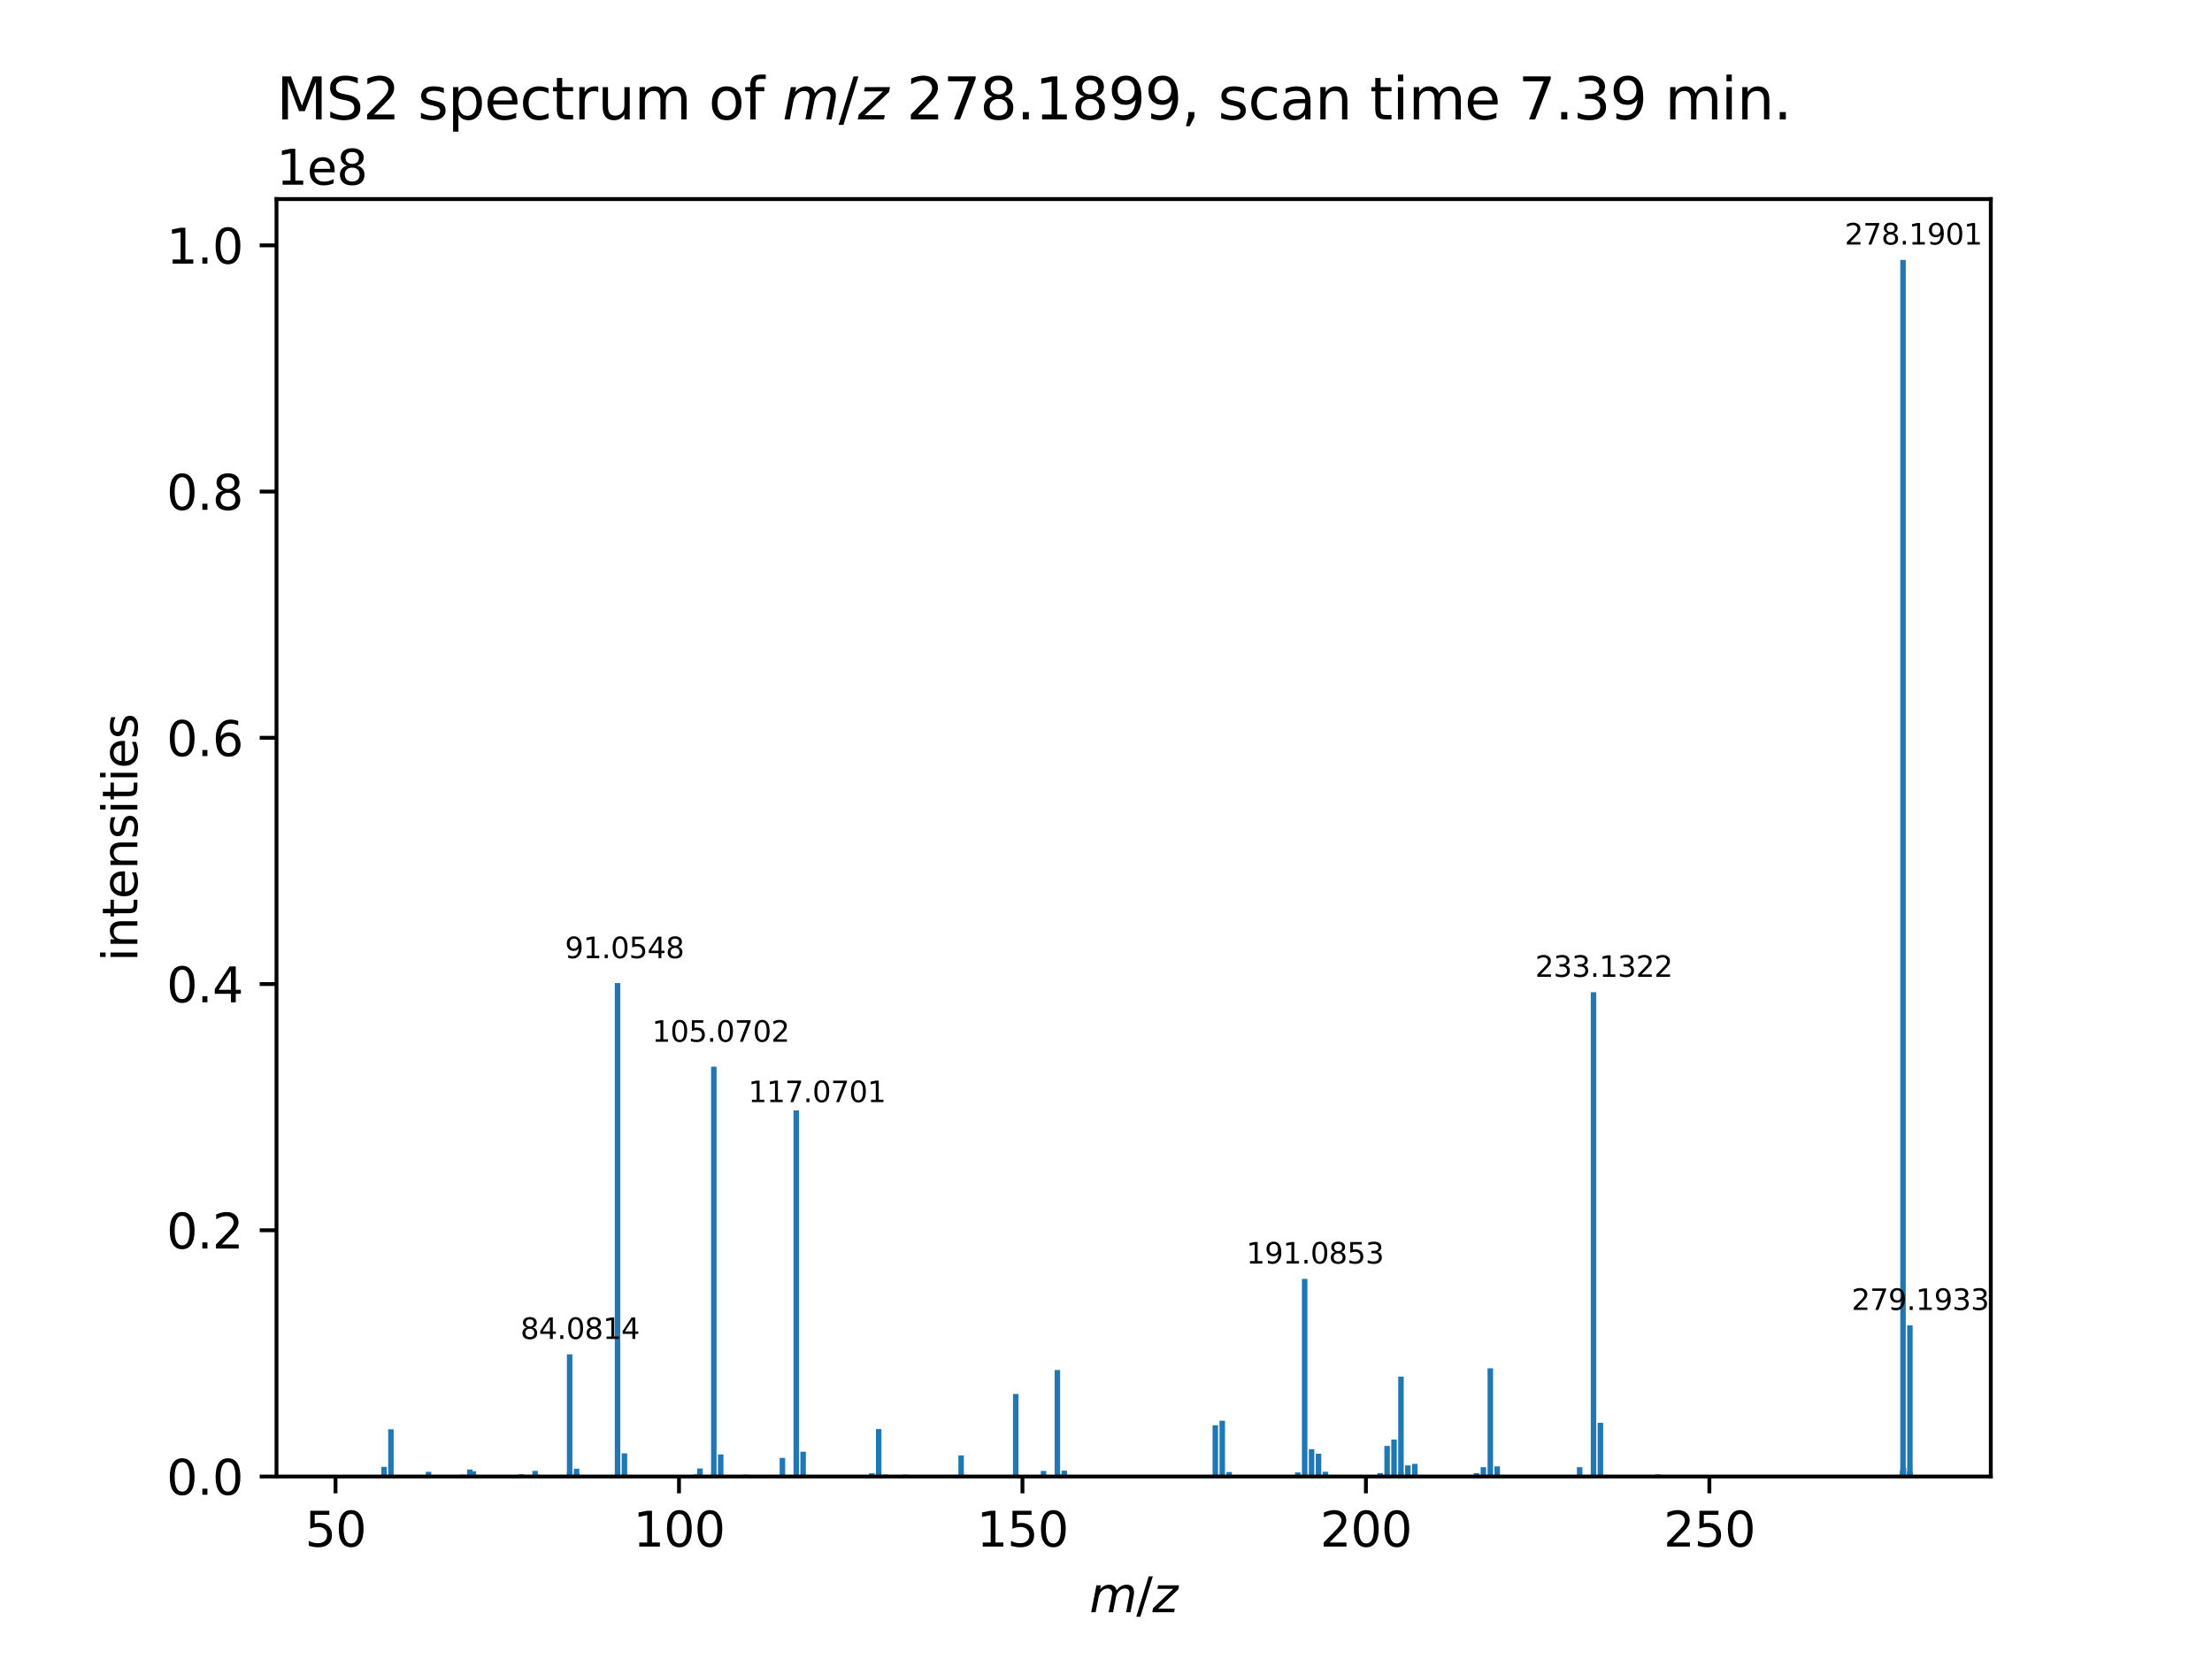 <?xml version="1.0" encoding="utf-8" standalone="no"?>
<!DOCTYPE svg PUBLIC "-//W3C//DTD SVG 1.1//EN"
  "http://www.w3.org/Graphics/SVG/1.1/DTD/svg11.dtd">
<svg xmlns:xlink="http://www.w3.org/1999/xlink" width="460.8pt" height="345.6pt" viewBox="0 0 460.8 345.6" xmlns="http://www.w3.org/2000/svg" version="1.1">
 <defs>
  <style type="text/css">*{stroke-linejoin: round; stroke-linecap: butt}</style>
 </defs>
 <g id="figure_1">
  <g id="patch_1">
   <path d="M 0 345.6 
L 460.8 345.6 
L 460.8 0 
L 0 0 
z
" style="fill: #ffffff"/>
  </g>
  <g id="axes_1">
   <g id="patch_2">
    <path d="M 57.6 307.584 
L 414.72 307.584 
L 414.72 41.472 
L 57.6 41.472 
z
" style="fill: #ffffff"/>
   </g>
   <g id="patch_3">
    <path d="M 73.833 307.584 
L 74.978 307.584 
L 74.978 307.258 
L 73.833 307.258 
z
" clip-path="url(#p0d7193ad11)" style="fill: #1f77b4"/>
   </g>
   <g id="patch_4">
    <path d="M 79.443 307.584 
L 80.587 307.584 
L 80.587 305.565 
L 79.443 305.565 
z
" clip-path="url(#p0d7193ad11)" style="fill: #1f77b4"/>
   </g>
   <g id="patch_5">
    <path d="M 80.867 307.584 
L 82.011 307.584 
L 82.011 297.75 
L 80.867 297.75 
z
" clip-path="url(#p0d7193ad11)" style="fill: #1f77b4"/>
   </g>
   <g id="patch_6">
    <path d="M 80.871 307.584 
L 82.016 307.584 
L 82.016 307.204 
L 80.871 307.204 
z
" clip-path="url(#p0d7193ad11)" style="fill: #1f77b4"/>
   </g>
   <g id="patch_7">
    <path d="M 88.703 307.584 
L 89.848 307.584 
L 89.848 306.614 
L 88.703 306.614 
z
" clip-path="url(#p0d7193ad11)" style="fill: #1f77b4"/>
   </g>
   <g id="patch_8">
    <path d="M 95.855 307.584 
L 97 307.584 
L 97 307.194 
L 95.855 307.194 
z
" clip-path="url(#p0d7193ad11)" style="fill: #1f77b4"/>
   </g>
   <g id="patch_9">
    <path d="M 97.296 307.584 
L 98.441 307.584 
L 98.441 306.114 
L 97.296 306.114 
z
" clip-path="url(#p0d7193ad11)" style="fill: #1f77b4"/>
   </g>
   <g id="patch_10">
    <path d="M 97.475 307.584 
L 98.62 307.584 
L 98.62 307.175 
L 97.475 307.175 
z
" clip-path="url(#p0d7193ad11)" style="fill: #1f77b4"/>
   </g>
   <g id="patch_11">
    <path d="M 98.038 307.584 
L 99.183 307.584 
L 99.183 306.481 
L 98.038 306.481 
z
" clip-path="url(#p0d7193ad11)" style="fill: #1f77b4"/>
   </g>
   <g id="patch_12">
    <path d="M 108.017 307.584 
L 109.162 307.584 
L 109.162 307.117 
L 108.017 307.117 
z
" clip-path="url(#p0d7193ad11)" style="fill: #1f77b4"/>
   </g>
   <g id="patch_13">
    <path d="M 110.902 307.584 
L 112.046 307.584 
L 112.046 306.418 
L 110.902 306.418 
z
" clip-path="url(#p0d7193ad11)" style="fill: #1f77b4"/>
   </g>
   <g id="patch_14">
    <path d="M 111.248 307.584 
L 112.392 307.584 
L 112.392 307.204 
L 111.248 307.204 
z
" clip-path="url(#p0d7193ad11)" style="fill: #1f77b4"/>
   </g>
   <g id="patch_15">
    <path d="M 118.094 307.584 
L 119.239 307.584 
L 119.239 282.134 
L 118.094 282.134 
z
" clip-path="url(#p0d7193ad11)" style="fill: #1f77b4"/>
   </g>
   <g id="patch_16">
    <path d="M 118.102 307.584 
L 119.247 307.584 
L 119.247 306.654 
L 118.102 306.654 
z
" clip-path="url(#p0d7193ad11)" style="fill: #1f77b4"/>
   </g>
   <g id="patch_17">
    <path d="M 119.53 307.584 
L 120.675 307.584 
L 120.675 306.906 
L 119.53 306.906 
z
" clip-path="url(#p0d7193ad11)" style="fill: #1f77b4"/>
   </g>
   <g id="patch_18">
    <path d="M 119.537 307.584 
L 120.681 307.584 
L 120.681 305.96 
L 119.537 305.96 
z
" clip-path="url(#p0d7193ad11)" style="fill: #1f77b4"/>
   </g>
   <g id="patch_19">
    <path d="M 128.073 307.584 
L 129.218 307.584 
L 129.218 204.789 
L 128.073 204.789 
z
" clip-path="url(#p0d7193ad11)" style="fill: #1f77b4"/>
   </g>
   <g id="patch_20">
    <path d="M 128.09 307.584 
L 129.235 307.584 
L 129.235 306.819 
L 128.09 306.819 
z
" clip-path="url(#p0d7193ad11)" style="fill: #1f77b4"/>
   </g>
   <g id="patch_21">
    <path d="M 129.509 307.584 
L 130.654 307.584 
L 130.654 302.766 
L 129.509 302.766 
z
" clip-path="url(#p0d7193ad11)" style="fill: #1f77b4"/>
   </g>
   <g id="patch_22">
    <path d="M 144.589 307.584 
L 145.734 307.584 
L 145.734 307.123 
L 144.589 307.123 
z
" clip-path="url(#p0d7193ad11)" style="fill: #1f77b4"/>
   </g>
   <g id="patch_23">
    <path d="M 145.245 307.584 
L 146.39 307.584 
L 146.39 305.91 
L 145.245 305.91 
z
" clip-path="url(#p0d7193ad11)" style="fill: #1f77b4"/>
   </g>
   <g id="patch_24">
    <path d="M 148.129 307.584 
L 149.274 307.584 
L 149.274 222.2 
L 148.129 222.2 
z
" clip-path="url(#p0d7193ad11)" style="fill: #1f77b4"/>
   </g>
   <g id="patch_25">
    <path d="M 148.15 307.584 
L 149.295 307.584 
L 149.295 307.045 
L 148.15 307.045 
z
" clip-path="url(#p0d7193ad11)" style="fill: #1f77b4"/>
   </g>
   <g id="patch_26">
    <path d="M 149.565 307.584 
L 150.71 307.584 
L 150.71 302.988 
L 149.565 302.988 
z
" clip-path="url(#p0d7193ad11)" style="fill: #1f77b4"/>
   </g>
   <g id="patch_27">
    <path d="M 154.738 307.584 
L 155.883 307.584 
L 155.883 307.185 
L 154.738 307.185 
z
" clip-path="url(#p0d7193ad11)" style="fill: #1f77b4"/>
   </g>
   <g id="patch_28">
    <path d="M 162.416 307.584 
L 163.561 307.584 
L 163.561 303.716 
L 162.416 303.716 
z
" clip-path="url(#p0d7193ad11)" style="fill: #1f77b4"/>
   </g>
   <g id="patch_29">
    <path d="M 165.301 307.584 
L 166.446 307.584 
L 166.446 231.306 
L 165.301 231.306 
z
" clip-path="url(#p0d7193ad11)" style="fill: #1f77b4"/>
   </g>
   <g id="patch_30">
    <path d="M 166.736 307.584 
L 167.881 307.584 
L 167.881 302.425 
L 166.736 302.425 
z
" clip-path="url(#p0d7193ad11)" style="fill: #1f77b4"/>
   </g>
   <g id="patch_31">
    <path d="M 181.031 307.584 
L 182.176 307.584 
L 182.176 306.919 
L 181.031 306.919 
z
" clip-path="url(#p0d7193ad11)" style="fill: #1f77b4"/>
   </g>
   <g id="patch_32">
    <path d="M 182.339 307.584 
L 183.484 307.584 
L 183.484 307.187 
L 182.339 307.187 
z
" clip-path="url(#p0d7193ad11)" style="fill: #1f77b4"/>
   </g>
   <g id="patch_33">
    <path d="M 182.472 307.584 
L 183.617 307.584 
L 183.617 297.7 
L 182.472 297.7 
z
" clip-path="url(#p0d7193ad11)" style="fill: #1f77b4"/>
   </g>
   <g id="patch_34">
    <path d="M 183.908 307.584 
L 185.053 307.584 
L 185.053 307.175 
L 183.908 307.175 
z
" clip-path="url(#p0d7193ad11)" style="fill: #1f77b4"/>
   </g>
   <g id="patch_35">
    <path d="M 188.046 307.584 
L 189.191 307.584 
L 189.191 307.194 
L 188.046 307.194 
z
" clip-path="url(#p0d7193ad11)" style="fill: #1f77b4"/>
   </g>
   <g id="patch_36">
    <path d="M 199.644 307.584 
L 200.789 307.584 
L 200.789 303.196 
L 199.644 303.196 
z
" clip-path="url(#p0d7193ad11)" style="fill: #1f77b4"/>
   </g>
   <g id="patch_37">
    <path d="M 211.013 307.584 
L 212.157 307.584 
L 212.157 307.215 
L 211.013 307.215 
z
" clip-path="url(#p0d7193ad11)" style="fill: #1f77b4"/>
   </g>
   <g id="patch_38">
    <path d="M 211.025 307.584 
L 212.17 307.584 
L 212.17 290.388 
L 211.025 290.388 
z
" clip-path="url(#p0d7193ad11)" style="fill: #1f77b4"/>
   </g>
   <g id="patch_39">
    <path d="M 216.816 307.584 
L 217.961 307.584 
L 217.961 306.421 
L 216.816 306.421 
z
" clip-path="url(#p0d7193ad11)" style="fill: #1f77b4"/>
   </g>
   <g id="patch_40">
    <path d="M 219.7 307.584 
L 220.845 307.584 
L 220.845 285.397 
L 219.7 285.397 
z
" clip-path="url(#p0d7193ad11)" style="fill: #1f77b4"/>
   </g>
   <g id="patch_41">
    <path d="M 219.719 307.584 
L 220.864 307.584 
L 220.864 307.09 
L 219.719 307.09 
z
" clip-path="url(#p0d7193ad11)" style="fill: #1f77b4"/>
   </g>
   <g id="patch_42">
    <path d="M 220.509 307.584 
L 221.654 307.584 
L 221.654 307.168 
L 220.509 307.168 
z
" clip-path="url(#p0d7193ad11)" style="fill: #1f77b4"/>
   </g>
   <g id="patch_43">
    <path d="M 221.136 307.584 
L 222.281 307.584 
L 222.281 306.362 
L 221.136 306.362 
z
" clip-path="url(#p0d7193ad11)" style="fill: #1f77b4"/>
   </g>
   <g id="patch_44">
    <path d="M 252.602 307.584 
L 253.746 307.584 
L 253.746 296.929 
L 252.602 296.929 
z
" clip-path="url(#p0d7193ad11)" style="fill: #1f77b4"/>
   </g>
   <g id="patch_45">
    <path d="M 254.044 307.584 
L 255.189 307.584 
L 255.189 295.958 
L 254.044 295.958 
z
" clip-path="url(#p0d7193ad11)" style="fill: #1f77b4"/>
   </g>
   <g id="patch_46">
    <path d="M 255.48 307.584 
L 256.625 307.584 
L 256.625 306.645 
L 255.48 306.645 
z
" clip-path="url(#p0d7193ad11)" style="fill: #1f77b4"/>
   </g>
   <g id="patch_47">
    <path d="M 269.774 307.584 
L 270.918 307.584 
L 270.918 306.738 
L 269.774 306.738 
z
" clip-path="url(#p0d7193ad11)" style="fill: #1f77b4"/>
   </g>
   <g id="patch_48">
    <path d="M 271.216 307.584 
L 272.36 307.584 
L 272.36 266.421 
L 271.216 266.421 
z
" clip-path="url(#p0d7193ad11)" style="fill: #1f77b4"/>
   </g>
   <g id="patch_49">
    <path d="M 272.654 307.584 
L 273.798 307.584 
L 273.798 301.902 
L 272.654 301.902 
z
" clip-path="url(#p0d7193ad11)" style="fill: #1f77b4"/>
   </g>
   <g id="patch_50">
    <path d="M 274.1 307.584 
L 275.245 307.584 
L 275.245 302.841 
L 274.1 302.841 
z
" clip-path="url(#p0d7193ad11)" style="fill: #1f77b4"/>
   </g>
   <g id="patch_51">
    <path d="M 275.537 307.584 
L 276.681 307.584 
L 276.681 306.601 
L 275.537 306.601 
z
" clip-path="url(#p0d7193ad11)" style="fill: #1f77b4"/>
   </g>
   <g id="patch_52">
    <path d="M 286.946 307.584 
L 288.091 307.584 
L 288.091 306.87 
L 286.946 306.87 
z
" clip-path="url(#p0d7193ad11)" style="fill: #1f77b4"/>
   </g>
   <g id="patch_53">
    <path d="M 288.387 307.584 
L 289.532 307.584 
L 289.532 301.217 
L 288.387 301.217 
z
" clip-path="url(#p0d7193ad11)" style="fill: #1f77b4"/>
   </g>
   <g id="patch_54">
    <path d="M 289.829 307.584 
L 290.974 307.584 
L 290.974 299.885 
L 289.829 299.885 
z
" clip-path="url(#p0d7193ad11)" style="fill: #1f77b4"/>
   </g>
   <g id="patch_55">
    <path d="M 291.244 307.584 
L 292.389 307.584 
L 292.389 306.744 
L 291.244 306.744 
z
" clip-path="url(#p0d7193ad11)" style="fill: #1f77b4"/>
   </g>
   <g id="patch_56">
    <path d="M 291.272 307.584 
L 292.417 307.584 
L 292.417 286.771 
L 291.272 286.771 
z
" clip-path="url(#p0d7193ad11)" style="fill: #1f77b4"/>
   </g>
   <g id="patch_57">
    <path d="M 292.708 307.584 
L 293.852 307.584 
L 293.852 305.271 
L 292.708 305.271 
z
" clip-path="url(#p0d7193ad11)" style="fill: #1f77b4"/>
   </g>
   <g id="patch_58">
    <path d="M 294.157 307.584 
L 295.302 307.584 
L 295.302 304.957 
L 294.157 304.957 
z
" clip-path="url(#p0d7193ad11)" style="fill: #1f77b4"/>
   </g>
   <g id="patch_59">
    <path d="M 307 307.584 
L 308.145 307.584 
L 308.145 306.893 
L 307 306.893 
z
" clip-path="url(#p0d7193ad11)" style="fill: #1f77b4"/>
   </g>
   <g id="patch_60">
    <path d="M 308.444 307.584 
L 309.589 307.584 
L 309.589 305.642 
L 308.444 305.642 
z
" clip-path="url(#p0d7193ad11)" style="fill: #1f77b4"/>
   </g>
   <g id="patch_61">
    <path d="M 309.886 307.584 
L 311.031 307.584 
L 311.031 285.043 
L 309.886 285.043 
z
" clip-path="url(#p0d7193ad11)" style="fill: #1f77b4"/>
   </g>
   <g id="patch_62">
    <path d="M 311.321 307.584 
L 312.466 307.584 
L 312.466 305.468 
L 311.321 305.468 
z
" clip-path="url(#p0d7193ad11)" style="fill: #1f77b4"/>
   </g>
   <g id="patch_63">
    <path d="M 328.5 307.584 
L 329.645 307.584 
L 329.645 305.634 
L 328.5 305.634 
z
" clip-path="url(#p0d7193ad11)" style="fill: #1f77b4"/>
   </g>
   <g id="patch_64">
    <path d="M 331.384 307.584 
L 332.529 307.584 
L 332.529 206.695 
L 331.384 206.695 
z
" clip-path="url(#p0d7193ad11)" style="fill: #1f77b4"/>
   </g>
   <g id="patch_65">
    <path d="M 332.82 307.584 
L 333.965 307.584 
L 333.965 296.398 
L 332.82 296.398 
z
" clip-path="url(#p0d7193ad11)" style="fill: #1f77b4"/>
   </g>
   <g id="patch_66">
    <path d="M 344.765 307.584 
L 345.91 307.584 
L 345.91 307.143 
L 344.765 307.143 
z
" clip-path="url(#p0d7193ad11)" style="fill: #1f77b4"/>
   </g>
   <g id="patch_67">
    <path d="M 395.747 307.584 
L 396.892 307.584 
L 396.892 306.959 
L 395.747 306.959 
z
" clip-path="url(#p0d7193ad11)" style="fill: #1f77b4"/>
   </g>
   <g id="patch_68">
    <path d="M 395.773 307.584 
L 396.918 307.584 
L 396.918 306.286 
L 395.773 306.286 
z
" clip-path="url(#p0d7193ad11)" style="fill: #1f77b4"/>
   </g>
   <g id="patch_69">
    <path d="M 395.862 307.584 
L 397.006 307.584 
L 397.006 54.144 
L 395.862 54.144 
z
" clip-path="url(#p0d7193ad11)" style="fill: #1f77b4"/>
   </g>
   <g id="patch_70">
    <path d="M 395.954 307.584 
L 397.099 307.584 
L 397.099 305.778 
L 395.954 305.778 
z
" clip-path="url(#p0d7193ad11)" style="fill: #1f77b4"/>
   </g>
   <g id="patch_71">
    <path d="M 397.252 307.584 
L 398.397 307.584 
L 398.397 306.48 
L 397.252 306.48 
z
" clip-path="url(#p0d7193ad11)" style="fill: #1f77b4"/>
   </g>
   <g id="patch_72">
    <path d="M 397.297 307.584 
L 398.442 307.584 
L 398.442 276.09 
L 397.297 276.09 
z
" clip-path="url(#p0d7193ad11)" style="fill: #1f77b4"/>
   </g>
   <g id="patch_73">
    <path d="M 397.342 307.584 
L 398.487 307.584 
L 398.487 306.799 
L 397.342 306.799 
z
" clip-path="url(#p0d7193ad11)" style="fill: #1f77b4"/>
   </g>
   <g id="matplotlib.axis_1">
    <g id="xtick_1">
     <g id="line2d_1">
      <defs>
       <path id="m29f49cd82f" d="M 0 0 
L 0 3.5 
" style="stroke: #000000; stroke-width: 0.8"/>
      </defs>
      <g>
       <use xlink:href="#m29f49cd82f" x="69.897" y="307.584" style="stroke: #000000; stroke-width: 0.8"/>
      </g>
     </g>
     <g id="text_1">
      <!-- 50 -->
      <g transform="translate(63.534 322.182) scale(0.1 -0.1)">
       <defs>
        <path id="DejaVuSans-35" d="M 691 4666 
L 3169 4666 
L 3169 4134 
L 1269 4134 
L 1269 2991 
Q 1406 3038 1543 3061 
Q 1681 3084 1819 3084 
Q 2600 3084 3056 2656 
Q 3513 2228 3513 1497 
Q 3513 744 3044 326 
Q 2575 -91 1722 -91 
Q 1428 -91 1123 -41 
Q 819 9 494 109 
L 494 744 
Q 775 591 1075 516 
Q 1375 441 1709 441 
Q 2250 441 2565 725 
Q 2881 1009 2881 1497 
Q 2881 1984 2565 2268 
Q 2250 2553 1709 2553 
Q 1456 2553 1204 2497 
Q 953 2441 691 2322 
L 691 4666 
z
" transform="scale(0.016)"/>
        <path id="DejaVuSans-30" d="M 2034 4250 
Q 1547 4250 1301 3770 
Q 1056 3291 1056 2328 
Q 1056 1369 1301 889 
Q 1547 409 2034 409 
Q 2525 409 2770 889 
Q 3016 1369 3016 2328 
Q 3016 3291 2770 3770 
Q 2525 4250 2034 4250 
z
M 2034 4750 
Q 2819 4750 3233 4129 
Q 3647 3509 3647 2328 
Q 3647 1150 3233 529 
Q 2819 -91 2034 -91 
Q 1250 -91 836 529 
Q 422 1150 422 2328 
Q 422 3509 836 4129 
Q 1250 4750 2034 4750 
z
" transform="scale(0.016)"/>
       </defs>
       <use xlink:href="#DejaVuSans-35"/>
       <use xlink:href="#DejaVuSans-30" x="63.623"/>
      </g>
     </g>
    </g>
    <g id="xtick_2">
     <g id="line2d_2">
      <g>
       <use xlink:href="#m29f49cd82f" x="141.446" y="307.584" style="stroke: #000000; stroke-width: 0.8"/>
      </g>
     </g>
     <g id="text_2">
      <!-- 100 -->
      <g transform="translate(131.902 322.182) scale(0.1 -0.1)">
       <defs>
        <path id="DejaVuSans-31" d="M 794 531 
L 1825 531 
L 1825 4091 
L 703 3866 
L 703 4441 
L 1819 4666 
L 2450 4666 
L 2450 531 
L 3481 531 
L 3481 0 
L 794 0 
L 794 531 
z
" transform="scale(0.016)"/>
       </defs>
       <use xlink:href="#DejaVuSans-31"/>
       <use xlink:href="#DejaVuSans-30" x="63.623"/>
       <use xlink:href="#DejaVuSans-30" x="127.246"/>
      </g>
     </g>
    </g>
    <g id="xtick_3">
     <g id="line2d_3">
      <g>
       <use xlink:href="#m29f49cd82f" x="212.995" y="307.584" style="stroke: #000000; stroke-width: 0.8"/>
      </g>
     </g>
     <g id="text_3">
      <!-- 150 -->
      <g transform="translate(203.452 322.182) scale(0.1 -0.1)">
       <use xlink:href="#DejaVuSans-31"/>
       <use xlink:href="#DejaVuSans-35" x="63.623"/>
       <use xlink:href="#DejaVuSans-30" x="127.246"/>
      </g>
     </g>
    </g>
    <g id="xtick_4">
     <g id="line2d_4">
      <g>
       <use xlink:href="#m29f49cd82f" x="284.545" y="307.584" style="stroke: #000000; stroke-width: 0.8"/>
      </g>
     </g>
     <g id="text_4">
      <!-- 200 -->
      <g transform="translate(275.001 322.182) scale(0.1 -0.1)">
       <defs>
        <path id="DejaVuSans-32" d="M 1228 531 
L 3431 531 
L 3431 0 
L 469 0 
L 469 531 
Q 828 903 1448 1529 
Q 2069 2156 2228 2338 
Q 2531 2678 2651 2914 
Q 2772 3150 2772 3378 
Q 2772 3750 2511 3984 
Q 2250 4219 1831 4219 
Q 1534 4219 1204 4116 
Q 875 4013 500 3803 
L 500 4441 
Q 881 4594 1212 4672 
Q 1544 4750 1819 4750 
Q 2544 4750 2975 4387 
Q 3406 4025 3406 3419 
Q 3406 3131 3298 2873 
Q 3191 2616 2906 2266 
Q 2828 2175 2409 1742 
Q 1991 1309 1228 531 
z
" transform="scale(0.016)"/>
       </defs>
       <use xlink:href="#DejaVuSans-32"/>
       <use xlink:href="#DejaVuSans-30" x="63.623"/>
       <use xlink:href="#DejaVuSans-30" x="127.246"/>
      </g>
     </g>
    </g>
    <g id="xtick_5">
     <g id="line2d_5">
      <g>
       <use xlink:href="#m29f49cd82f" x="356.094" y="307.584" style="stroke: #000000; stroke-width: 0.8"/>
      </g>
     </g>
     <g id="text_5">
      <!-- 250 -->
      <g transform="translate(346.55 322.182) scale(0.1 -0.1)">
       <use xlink:href="#DejaVuSans-32"/>
       <use xlink:href="#DejaVuSans-35" x="63.623"/>
       <use xlink:href="#DejaVuSans-30" x="127.246"/>
      </g>
     </g>
    </g>
    <g id="text_6">
     <!-- ${m/z}$ -->
     <g transform="translate(226.96 335.861) scale(0.1 -0.1)">
      <defs>
       <path id="DejaVuSans-Oblique-6d" d="M 5747 2113 
L 5338 0 
L 4763 0 
L 5166 2094 
Q 5191 2228 5203 2325 
Q 5216 2422 5216 2491 
Q 5216 2772 5059 2928 
Q 4903 3084 4622 3084 
Q 4203 3084 3875 2770 
Q 3547 2456 3450 1953 
L 3066 0 
L 2491 0 
L 2900 2094 
Q 2925 2209 2937 2307 
Q 2950 2406 2950 2484 
Q 2950 2769 2794 2926 
Q 2638 3084 2363 3084 
Q 1938 3084 1609 2770 
Q 1281 2456 1184 1953 
L 800 0 
L 225 0 
L 909 3500 
L 1484 3500 
L 1375 2956 
Q 1609 3263 1923 3423 
Q 2238 3584 2597 3584 
Q 2978 3584 3223 3384 
Q 3469 3184 3519 2828 
Q 3781 3197 4126 3390 
Q 4472 3584 4856 3584 
Q 5306 3584 5551 3325 
Q 5797 3066 5797 2591 
Q 5797 2488 5784 2364 
Q 5772 2241 5747 2113 
z
" transform="scale(0.016)"/>
       <path id="DejaVuSans-2f" d="M 1625 4666 
L 2156 4666 
L 531 -594 
L 0 -594 
L 1625 4666 
z
" transform="scale(0.016)"/>
       <path id="DejaVuSans-Oblique-7a" d="M 744 3500 
L 3475 3500 
L 3372 2975 
L 738 459 
L 2913 459 
L 2822 0 
L -19 0 
L 84 525 
L 2719 3041 
L 653 3041 
L 744 3500 
z
" transform="scale(0.016)"/>
      </defs>
      <use xlink:href="#DejaVuSans-Oblique-6d" transform="translate(0 0.094)"/>
      <use xlink:href="#DejaVuSans-2f" transform="translate(97.412 0.094)"/>
      <use xlink:href="#DejaVuSans-Oblique-7a" transform="translate(131.104 0.094)"/>
     </g>
    </g>
   </g>
   <g id="matplotlib.axis_2">
    <g id="ytick_1">
     <g id="line2d_6">
      <defs>
       <path id="m34bc234aea" d="M 0 0 
L -3.5 0 
" style="stroke: #000000; stroke-width: 0.8"/>
      </defs>
      <g>
       <use xlink:href="#m34bc234aea" x="57.6" y="307.584" style="stroke: #000000; stroke-width: 0.8"/>
      </g>
     </g>
     <g id="text_7">
      <!-- 0.0 -->
      <g transform="translate(34.697 311.383) scale(0.1 -0.1)">
       <defs>
        <path id="DejaVuSans-2e" d="M 684 794 
L 1344 794 
L 1344 0 
L 684 0 
L 684 794 
z
" transform="scale(0.016)"/>
       </defs>
       <use xlink:href="#DejaVuSans-30"/>
       <use xlink:href="#DejaVuSans-2e" x="63.623"/>
       <use xlink:href="#DejaVuSans-30" x="95.41"/>
      </g>
     </g>
    </g>
    <g id="ytick_2">
     <g id="line2d_7">
      <g>
       <use xlink:href="#m34bc234aea" x="57.6" y="256.289" style="stroke: #000000; stroke-width: 0.8"/>
      </g>
     </g>
     <g id="text_8">
      <!-- 0.2 -->
      <g transform="translate(34.697 260.088) scale(0.1 -0.1)">
       <use xlink:href="#DejaVuSans-30"/>
       <use xlink:href="#DejaVuSans-2e" x="63.623"/>
       <use xlink:href="#DejaVuSans-32" x="95.41"/>
      </g>
     </g>
    </g>
    <g id="ytick_3">
     <g id="line2d_8">
      <g>
       <use xlink:href="#m34bc234aea" x="57.6" y="204.994" style="stroke: #000000; stroke-width: 0.8"/>
      </g>
     </g>
     <g id="text_9">
      <!-- 0.4 -->
      <g transform="translate(34.697 208.793) scale(0.1 -0.1)">
       <defs>
        <path id="DejaVuSans-34" d="M 2419 4116 
L 825 1625 
L 2419 1625 
L 2419 4116 
z
M 2253 4666 
L 3047 4666 
L 3047 1625 
L 3713 1625 
L 3713 1100 
L 3047 1100 
L 3047 0 
L 2419 0 
L 2419 1100 
L 313 1100 
L 313 1709 
L 2253 4666 
z
" transform="scale(0.016)"/>
       </defs>
       <use xlink:href="#DejaVuSans-30"/>
       <use xlink:href="#DejaVuSans-2e" x="63.623"/>
       <use xlink:href="#DejaVuSans-34" x="95.41"/>
      </g>
     </g>
    </g>
    <g id="ytick_4">
     <g id="line2d_9">
      <g>
       <use xlink:href="#m34bc234aea" x="57.6" y="153.699" style="stroke: #000000; stroke-width: 0.8"/>
      </g>
     </g>
     <g id="text_10">
      <!-- 0.6 -->
      <g transform="translate(34.697 157.499) scale(0.1 -0.1)">
       <defs>
        <path id="DejaVuSans-36" d="M 2113 2584 
Q 1688 2584 1439 2293 
Q 1191 2003 1191 1497 
Q 1191 994 1439 701 
Q 1688 409 2113 409 
Q 2538 409 2786 701 
Q 3034 994 3034 1497 
Q 3034 2003 2786 2293 
Q 2538 2584 2113 2584 
z
M 3366 4563 
L 3366 3988 
Q 3128 4100 2886 4159 
Q 2644 4219 2406 4219 
Q 1781 4219 1451 3797 
Q 1122 3375 1075 2522 
Q 1259 2794 1537 2939 
Q 1816 3084 2150 3084 
Q 2853 3084 3261 2657 
Q 3669 2231 3669 1497 
Q 3669 778 3244 343 
Q 2819 -91 2113 -91 
Q 1303 -91 875 529 
Q 447 1150 447 2328 
Q 447 3434 972 4092 
Q 1497 4750 2381 4750 
Q 2619 4750 2861 4703 
Q 3103 4656 3366 4563 
z
" transform="scale(0.016)"/>
       </defs>
       <use xlink:href="#DejaVuSans-30"/>
       <use xlink:href="#DejaVuSans-2e" x="63.623"/>
       <use xlink:href="#DejaVuSans-36" x="95.41"/>
      </g>
     </g>
    </g>
    <g id="ytick_5">
     <g id="line2d_10">
      <g>
       <use xlink:href="#m34bc234aea" x="57.6" y="102.404" style="stroke: #000000; stroke-width: 0.8"/>
      </g>
     </g>
     <g id="text_11">
      <!-- 0.8 -->
      <g transform="translate(34.697 106.204) scale(0.1 -0.1)">
       <defs>
        <path id="DejaVuSans-38" d="M 2034 2216 
Q 1584 2216 1326 1975 
Q 1069 1734 1069 1313 
Q 1069 891 1326 650 
Q 1584 409 2034 409 
Q 2484 409 2743 651 
Q 3003 894 3003 1313 
Q 3003 1734 2745 1975 
Q 2488 2216 2034 2216 
z
M 1403 2484 
Q 997 2584 770 2862 
Q 544 3141 544 3541 
Q 544 4100 942 4425 
Q 1341 4750 2034 4750 
Q 2731 4750 3128 4425 
Q 3525 4100 3525 3541 
Q 3525 3141 3298 2862 
Q 3072 2584 2669 2484 
Q 3125 2378 3379 2068 
Q 3634 1759 3634 1313 
Q 3634 634 3220 271 
Q 2806 -91 2034 -91 
Q 1263 -91 848 271 
Q 434 634 434 1313 
Q 434 1759 690 2068 
Q 947 2378 1403 2484 
z
M 1172 3481 
Q 1172 3119 1398 2916 
Q 1625 2713 2034 2713 
Q 2441 2713 2670 2916 
Q 2900 3119 2900 3481 
Q 2900 3844 2670 4047 
Q 2441 4250 2034 4250 
Q 1625 4250 1398 4047 
Q 1172 3844 1172 3481 
z
" transform="scale(0.016)"/>
       </defs>
       <use xlink:href="#DejaVuSans-30"/>
       <use xlink:href="#DejaVuSans-2e" x="63.623"/>
       <use xlink:href="#DejaVuSans-38" x="95.41"/>
      </g>
     </g>
    </g>
    <g id="ytick_6">
     <g id="line2d_11">
      <g>
       <use xlink:href="#m34bc234aea" x="57.6" y="51.11" style="stroke: #000000; stroke-width: 0.8"/>
      </g>
     </g>
     <g id="text_12">
      <!-- 1.0 -->
      <g transform="translate(34.697 54.909) scale(0.1 -0.1)">
       <use xlink:href="#DejaVuSans-31"/>
       <use xlink:href="#DejaVuSans-2e" x="63.623"/>
       <use xlink:href="#DejaVuSans-30" x="95.41"/>
      </g>
     </g>
    </g>
    <g id="text_13">
     <!-- intensities -->
     <g transform="translate(28.617 200.315) rotate(-90) scale(0.1 -0.1)">
      <defs>
       <path id="DejaVuSans-69" d="M 603 3500 
L 1178 3500 
L 1178 0 
L 603 0 
L 603 3500 
z
M 603 4863 
L 1178 4863 
L 1178 4134 
L 603 4134 
L 603 4863 
z
" transform="scale(0.016)"/>
       <path id="DejaVuSans-6e" d="M 3513 2113 
L 3513 0 
L 2938 0 
L 2938 2094 
Q 2938 2591 2744 2837 
Q 2550 3084 2163 3084 
Q 1697 3084 1428 2787 
Q 1159 2491 1159 1978 
L 1159 0 
L 581 0 
L 581 3500 
L 1159 3500 
L 1159 2956 
Q 1366 3272 1645 3428 
Q 1925 3584 2291 3584 
Q 2894 3584 3203 3211 
Q 3513 2838 3513 2113 
z
" transform="scale(0.016)"/>
       <path id="DejaVuSans-74" d="M 1172 4494 
L 1172 3500 
L 2356 3500 
L 2356 3053 
L 1172 3053 
L 1172 1153 
Q 1172 725 1289 603 
Q 1406 481 1766 481 
L 2356 481 
L 2356 0 
L 1766 0 
Q 1100 0 847 248 
Q 594 497 594 1153 
L 594 3053 
L 172 3053 
L 172 3500 
L 594 3500 
L 594 4494 
L 1172 4494 
z
" transform="scale(0.016)"/>
       <path id="DejaVuSans-65" d="M 3597 1894 
L 3597 1613 
L 953 1613 
Q 991 1019 1311 708 
Q 1631 397 2203 397 
Q 2534 397 2845 478 
Q 3156 559 3463 722 
L 3463 178 
Q 3153 47 2828 -22 
Q 2503 -91 2169 -91 
Q 1331 -91 842 396 
Q 353 884 353 1716 
Q 353 2575 817 3079 
Q 1281 3584 2069 3584 
Q 2775 3584 3186 3129 
Q 3597 2675 3597 1894 
z
M 3022 2063 
Q 3016 2534 2758 2815 
Q 2500 3097 2075 3097 
Q 1594 3097 1305 2825 
Q 1016 2553 972 2059 
L 3022 2063 
z
" transform="scale(0.016)"/>
       <path id="DejaVuSans-73" d="M 2834 3397 
L 2834 2853 
Q 2591 2978 2328 3040 
Q 2066 3103 1784 3103 
Q 1356 3103 1142 2972 
Q 928 2841 928 2578 
Q 928 2378 1081 2264 
Q 1234 2150 1697 2047 
L 1894 2003 
Q 2506 1872 2764 1633 
Q 3022 1394 3022 966 
Q 3022 478 2636 193 
Q 2250 -91 1575 -91 
Q 1294 -91 989 -36 
Q 684 19 347 128 
L 347 722 
Q 666 556 975 473 
Q 1284 391 1588 391 
Q 1994 391 2212 530 
Q 2431 669 2431 922 
Q 2431 1156 2273 1281 
Q 2116 1406 1581 1522 
L 1381 1569 
Q 847 1681 609 1914 
Q 372 2147 372 2553 
Q 372 3047 722 3315 
Q 1072 3584 1716 3584 
Q 2034 3584 2315 3537 
Q 2597 3491 2834 3397 
z
" transform="scale(0.016)"/>
      </defs>
      <use xlink:href="#DejaVuSans-69"/>
      <use xlink:href="#DejaVuSans-6e" x="27.783"/>
      <use xlink:href="#DejaVuSans-74" x="91.162"/>
      <use xlink:href="#DejaVuSans-65" x="130.371"/>
      <use xlink:href="#DejaVuSans-6e" x="191.895"/>
      <use xlink:href="#DejaVuSans-73" x="255.273"/>
      <use xlink:href="#DejaVuSans-69" x="307.373"/>
      <use xlink:href="#DejaVuSans-74" x="335.156"/>
      <use xlink:href="#DejaVuSans-69" x="374.365"/>
      <use xlink:href="#DejaVuSans-65" x="402.148"/>
      <use xlink:href="#DejaVuSans-73" x="463.672"/>
     </g>
    </g>
    <g id="text_14">
     <!-- 1e8 -->
     <g transform="translate(57.6 38.472) scale(0.1 -0.1)">
      <use xlink:href="#DejaVuSans-31"/>
      <use xlink:href="#DejaVuSans-65" x="63.623"/>
      <use xlink:href="#DejaVuSans-38" x="125.146"/>
     </g>
    </g>
   </g>
   <g id="patch_74">
    <path d="M 57.6 307.584 
L 57.6 41.472 
" style="fill: none; stroke: #000000; stroke-width: 0.8; stroke-linejoin: miter; stroke-linecap: square"/>
   </g>
   <g id="patch_75">
    <path d="M 414.72 307.584 
L 414.72 41.472 
" style="fill: none; stroke: #000000; stroke-width: 0.8; stroke-linejoin: miter; stroke-linecap: square"/>
   </g>
   <g id="patch_76">
    <path d="M 57.6 307.584 
L 414.72 307.584 
" style="fill: none; stroke: #000000; stroke-width: 0.8; stroke-linejoin: miter; stroke-linecap: square"/>
   </g>
   <g id="patch_77">
    <path d="M 57.6 41.472 
L 414.72 41.472 
" style="fill: none; stroke: #000000; stroke-width: 0.8; stroke-linejoin: miter; stroke-linecap: square"/>
   </g>
   <g id="text_15">
    <!-- 84.0814 -->
    <g transform="translate(108.421 278.929) scale(0.06 -0.06)">
     <use xlink:href="#DejaVuSans-38"/>
     <use xlink:href="#DejaVuSans-34" x="63.623"/>
     <use xlink:href="#DejaVuSans-2e" x="127.246"/>
     <use xlink:href="#DejaVuSans-30" x="159.033"/>
     <use xlink:href="#DejaVuSans-38" x="222.656"/>
     <use xlink:href="#DejaVuSans-31" x="286.279"/>
     <use xlink:href="#DejaVuSans-34" x="349.902"/>
    </g>
   </g>
   <g id="text_16">
    <!-- 91.0548 -->
    <g transform="translate(117.68 199.604) scale(0.06 -0.06)">
     <defs>
      <path id="DejaVuSans-39" d="M 703 97 
L 703 672 
Q 941 559 1184 500 
Q 1428 441 1663 441 
Q 2288 441 2617 861 
Q 2947 1281 2994 2138 
Q 2813 1869 2534 1725 
Q 2256 1581 1919 1581 
Q 1219 1581 811 2004 
Q 403 2428 403 3163 
Q 403 3881 828 4315 
Q 1253 4750 1959 4750 
Q 2769 4750 3195 4129 
Q 3622 3509 3622 2328 
Q 3622 1225 3098 567 
Q 2575 -91 1691 -91 
Q 1453 -91 1209 -44 
Q 966 3 703 97 
z
M 1959 2075 
Q 2384 2075 2632 2365 
Q 2881 2656 2881 3163 
Q 2881 3666 2632 3958 
Q 2384 4250 1959 4250 
Q 1534 4250 1286 3958 
Q 1038 3666 1038 3163 
Q 1038 2656 1286 2365 
Q 1534 2075 1959 2075 
z
" transform="scale(0.016)"/>
     </defs>
     <use xlink:href="#DejaVuSans-39"/>
     <use xlink:href="#DejaVuSans-31" x="63.623"/>
     <use xlink:href="#DejaVuSans-2e" x="127.246"/>
     <use xlink:href="#DejaVuSans-30" x="159.033"/>
     <use xlink:href="#DejaVuSans-35" x="222.656"/>
     <use xlink:href="#DejaVuSans-34" x="286.279"/>
     <use xlink:href="#DejaVuSans-38" x="349.902"/>
    </g>
   </g>
   <g id="text_17">
    <!-- 105.0702 -->
    <g transform="translate(135.827 217.016) scale(0.06 -0.06)">
     <defs>
      <path id="DejaVuSans-37" d="M 525 4666 
L 3525 4666 
L 3525 4397 
L 1831 0 
L 1172 0 
L 2766 4134 
L 525 4134 
L 525 4666 
z
" transform="scale(0.016)"/>
     </defs>
     <use xlink:href="#DejaVuSans-31"/>
     <use xlink:href="#DejaVuSans-30" x="63.623"/>
     <use xlink:href="#DejaVuSans-35" x="127.246"/>
     <use xlink:href="#DejaVuSans-2e" x="190.869"/>
     <use xlink:href="#DejaVuSans-30" x="222.656"/>
     <use xlink:href="#DejaVuSans-37" x="286.279"/>
     <use xlink:href="#DejaVuSans-30" x="349.902"/>
     <use xlink:href="#DejaVuSans-32" x="413.525"/>
    </g>
   </g>
   <g id="text_18">
    <!-- 117.0701 -->
    <g transform="translate(155.879 229.595) scale(0.06 -0.06)">
     <use xlink:href="#DejaVuSans-31"/>
     <use xlink:href="#DejaVuSans-31" x="63.623"/>
     <use xlink:href="#DejaVuSans-37" x="127.246"/>
     <use xlink:href="#DejaVuSans-2e" x="190.869"/>
     <use xlink:href="#DejaVuSans-30" x="222.656"/>
     <use xlink:href="#DejaVuSans-37" x="286.279"/>
     <use xlink:href="#DejaVuSans-30" x="349.902"/>
     <use xlink:href="#DejaVuSans-31" x="413.525"/>
    </g>
   </g>
   <g id="text_19">
    <!-- 191.0853 -->
    <g transform="translate(259.633 263.216) scale(0.06 -0.06)">
     <defs>
      <path id="DejaVuSans-33" d="M 2597 2516 
Q 3050 2419 3304 2112 
Q 3559 1806 3559 1356 
Q 3559 666 3084 287 
Q 2609 -91 1734 -91 
Q 1441 -91 1130 -33 
Q 819 25 488 141 
L 488 750 
Q 750 597 1062 519 
Q 1375 441 1716 441 
Q 2309 441 2620 675 
Q 2931 909 2931 1356 
Q 2931 1769 2642 2001 
Q 2353 2234 1838 2234 
L 1294 2234 
L 1294 2753 
L 1863 2753 
Q 2328 2753 2575 2939 
Q 2822 3125 2822 3475 
Q 2822 3834 2567 4026 
Q 2313 4219 1838 4219 
Q 1578 4219 1281 4162 
Q 984 4106 628 3988 
L 628 4550 
Q 988 4650 1302 4700 
Q 1616 4750 1894 4750 
Q 2613 4750 3031 4423 
Q 3450 4097 3450 3541 
Q 3450 3153 3228 2886 
Q 3006 2619 2597 2516 
z
" transform="scale(0.016)"/>
     </defs>
     <use xlink:href="#DejaVuSans-31"/>
     <use xlink:href="#DejaVuSans-39" x="63.623"/>
     <use xlink:href="#DejaVuSans-31" x="127.246"/>
     <use xlink:href="#DejaVuSans-2e" x="190.869"/>
     <use xlink:href="#DejaVuSans-30" x="222.656"/>
     <use xlink:href="#DejaVuSans-38" x="286.279"/>
     <use xlink:href="#DejaVuSans-35" x="349.902"/>
     <use xlink:href="#DejaVuSans-33" x="413.525"/>
    </g>
   </g>
   <g id="text_20">
    <!-- 233.1322 -->
    <g transform="translate(319.802 203.49) scale(0.06 -0.06)">
     <use xlink:href="#DejaVuSans-32"/>
     <use xlink:href="#DejaVuSans-33" x="63.623"/>
     <use xlink:href="#DejaVuSans-33" x="127.246"/>
     <use xlink:href="#DejaVuSans-2e" x="190.869"/>
     <use xlink:href="#DejaVuSans-31" x="222.656"/>
     <use xlink:href="#DejaVuSans-33" x="286.279"/>
     <use xlink:href="#DejaVuSans-32" x="349.902"/>
     <use xlink:href="#DejaVuSans-32" x="413.525"/>
    </g>
   </g>
   <g id="text_21">
    <!-- 278.1901 -->
    <g transform="translate(384.279 50.94) scale(0.06 -0.06)">
     <use xlink:href="#DejaVuSans-32"/>
     <use xlink:href="#DejaVuSans-37" x="63.623"/>
     <use xlink:href="#DejaVuSans-38" x="127.246"/>
     <use xlink:href="#DejaVuSans-2e" x="190.869"/>
     <use xlink:href="#DejaVuSans-31" x="222.656"/>
     <use xlink:href="#DejaVuSans-39" x="286.279"/>
     <use xlink:href="#DejaVuSans-30" x="349.902"/>
     <use xlink:href="#DejaVuSans-31" x="413.525"/>
    </g>
   </g>
   <g id="text_22">
    <!-- 279.1933 -->
    <g transform="translate(385.715 272.885) scale(0.06 -0.06)">
     <use xlink:href="#DejaVuSans-32"/>
     <use xlink:href="#DejaVuSans-37" x="63.623"/>
     <use xlink:href="#DejaVuSans-39" x="127.246"/>
     <use xlink:href="#DejaVuSans-2e" x="190.869"/>
     <use xlink:href="#DejaVuSans-31" x="222.656"/>
     <use xlink:href="#DejaVuSans-39" x="286.279"/>
     <use xlink:href="#DejaVuSans-33" x="349.902"/>
     <use xlink:href="#DejaVuSans-33" x="413.525"/>
    </g>
   </g>
   <g id="text_23">
    <!-- MS2 spectrum of ${m/z}$ 278.1899, scan time 7.39 min. -->
    <g transform="translate(57.6 24.874) scale(0.12 -0.12)">
     <defs>
      <path id="DejaVuSans-4d" d="M 628 4666 
L 1569 4666 
L 2759 1491 
L 3956 4666 
L 4897 4666 
L 4897 0 
L 4281 0 
L 4281 4097 
L 3078 897 
L 2444 897 
L 1241 4097 
L 1241 0 
L 628 0 
L 628 4666 
z
" transform="scale(0.016)"/>
      <path id="DejaVuSans-53" d="M 3425 4513 
L 3425 3897 
Q 3066 4069 2747 4153 
Q 2428 4238 2131 4238 
Q 1616 4238 1336 4038 
Q 1056 3838 1056 3469 
Q 1056 3159 1242 3001 
Q 1428 2844 1947 2747 
L 2328 2669 
Q 3034 2534 3370 2195 
Q 3706 1856 3706 1288 
Q 3706 609 3251 259 
Q 2797 -91 1919 -91 
Q 1588 -91 1214 -16 
Q 841 59 441 206 
L 441 856 
Q 825 641 1194 531 
Q 1563 422 1919 422 
Q 2459 422 2753 634 
Q 3047 847 3047 1241 
Q 3047 1584 2836 1778 
Q 2625 1972 2144 2069 
L 1759 2144 
Q 1053 2284 737 2584 
Q 422 2884 422 3419 
Q 422 4038 858 4394 
Q 1294 4750 2059 4750 
Q 2388 4750 2728 4690 
Q 3069 4631 3425 4513 
z
" transform="scale(0.016)"/>
      <path id="DejaVuSans-20" transform="scale(0.016)"/>
      <path id="DejaVuSans-70" d="M 1159 525 
L 1159 -1331 
L 581 -1331 
L 581 3500 
L 1159 3500 
L 1159 2969 
Q 1341 3281 1617 3432 
Q 1894 3584 2278 3584 
Q 2916 3584 3314 3078 
Q 3713 2572 3713 1747 
Q 3713 922 3314 415 
Q 2916 -91 2278 -91 
Q 1894 -91 1617 61 
Q 1341 213 1159 525 
z
M 3116 1747 
Q 3116 2381 2855 2742 
Q 2594 3103 2138 3103 
Q 1681 3103 1420 2742 
Q 1159 2381 1159 1747 
Q 1159 1113 1420 752 
Q 1681 391 2138 391 
Q 2594 391 2855 752 
Q 3116 1113 3116 1747 
z
" transform="scale(0.016)"/>
      <path id="DejaVuSans-63" d="M 3122 3366 
L 3122 2828 
Q 2878 2963 2633 3030 
Q 2388 3097 2138 3097 
Q 1578 3097 1268 2742 
Q 959 2388 959 1747 
Q 959 1106 1268 751 
Q 1578 397 2138 397 
Q 2388 397 2633 464 
Q 2878 531 3122 666 
L 3122 134 
Q 2881 22 2623 -34 
Q 2366 -91 2075 -91 
Q 1284 -91 818 406 
Q 353 903 353 1747 
Q 353 2603 823 3093 
Q 1294 3584 2113 3584 
Q 2378 3584 2631 3529 
Q 2884 3475 3122 3366 
z
" transform="scale(0.016)"/>
      <path id="DejaVuSans-72" d="M 2631 2963 
Q 2534 3019 2420 3045 
Q 2306 3072 2169 3072 
Q 1681 3072 1420 2755 
Q 1159 2438 1159 1844 
L 1159 0 
L 581 0 
L 581 3500 
L 1159 3500 
L 1159 2956 
Q 1341 3275 1631 3429 
Q 1922 3584 2338 3584 
Q 2397 3584 2469 3576 
Q 2541 3569 2628 3553 
L 2631 2963 
z
" transform="scale(0.016)"/>
      <path id="DejaVuSans-75" d="M 544 1381 
L 544 3500 
L 1119 3500 
L 1119 1403 
Q 1119 906 1312 657 
Q 1506 409 1894 409 
Q 2359 409 2629 706 
Q 2900 1003 2900 1516 
L 2900 3500 
L 3475 3500 
L 3475 0 
L 2900 0 
L 2900 538 
Q 2691 219 2414 64 
Q 2138 -91 1772 -91 
Q 1169 -91 856 284 
Q 544 659 544 1381 
z
M 1991 3584 
L 1991 3584 
z
" transform="scale(0.016)"/>
      <path id="DejaVuSans-6d" d="M 3328 2828 
Q 3544 3216 3844 3400 
Q 4144 3584 4550 3584 
Q 5097 3584 5394 3201 
Q 5691 2819 5691 2113 
L 5691 0 
L 5113 0 
L 5113 2094 
Q 5113 2597 4934 2840 
Q 4756 3084 4391 3084 
Q 3944 3084 3684 2787 
Q 3425 2491 3425 1978 
L 3425 0 
L 2847 0 
L 2847 2094 
Q 2847 2600 2669 2842 
Q 2491 3084 2119 3084 
Q 1678 3084 1418 2786 
Q 1159 2488 1159 1978 
L 1159 0 
L 581 0 
L 581 3500 
L 1159 3500 
L 1159 2956 
Q 1356 3278 1631 3431 
Q 1906 3584 2284 3584 
Q 2666 3584 2933 3390 
Q 3200 3197 3328 2828 
z
" transform="scale(0.016)"/>
      <path id="DejaVuSans-6f" d="M 1959 3097 
Q 1497 3097 1228 2736 
Q 959 2375 959 1747 
Q 959 1119 1226 758 
Q 1494 397 1959 397 
Q 2419 397 2687 759 
Q 2956 1122 2956 1747 
Q 2956 2369 2687 2733 
Q 2419 3097 1959 3097 
z
M 1959 3584 
Q 2709 3584 3137 3096 
Q 3566 2609 3566 1747 
Q 3566 888 3137 398 
Q 2709 -91 1959 -91 
Q 1206 -91 779 398 
Q 353 888 353 1747 
Q 353 2609 779 3096 
Q 1206 3584 1959 3584 
z
" transform="scale(0.016)"/>
      <path id="DejaVuSans-66" d="M 2375 4863 
L 2375 4384 
L 1825 4384 
Q 1516 4384 1395 4259 
Q 1275 4134 1275 3809 
L 1275 3500 
L 2222 3500 
L 2222 3053 
L 1275 3053 
L 1275 0 
L 697 0 
L 697 3053 
L 147 3053 
L 147 3500 
L 697 3500 
L 697 3744 
Q 697 4328 969 4595 
Q 1241 4863 1831 4863 
L 2375 4863 
z
" transform="scale(0.016)"/>
      <path id="DejaVuSans-2c" d="M 750 794 
L 1409 794 
L 1409 256 
L 897 -744 
L 494 -744 
L 750 256 
L 750 794 
z
" transform="scale(0.016)"/>
      <path id="DejaVuSans-61" d="M 2194 1759 
Q 1497 1759 1228 1600 
Q 959 1441 959 1056 
Q 959 750 1161 570 
Q 1363 391 1709 391 
Q 2188 391 2477 730 
Q 2766 1069 2766 1631 
L 2766 1759 
L 2194 1759 
z
M 3341 1997 
L 3341 0 
L 2766 0 
L 2766 531 
Q 2569 213 2275 61 
Q 1981 -91 1556 -91 
Q 1019 -91 701 211 
Q 384 513 384 1019 
Q 384 1609 779 1909 
Q 1175 2209 1959 2209 
L 2766 2209 
L 2766 2266 
Q 2766 2663 2505 2880 
Q 2244 3097 1772 3097 
Q 1472 3097 1187 3025 
Q 903 2953 641 2809 
L 641 3341 
Q 956 3463 1253 3523 
Q 1550 3584 1831 3584 
Q 2591 3584 2966 3190 
Q 3341 2797 3341 1997 
z
" transform="scale(0.016)"/>
     </defs>
     <use xlink:href="#DejaVuSans-4d" transform="translate(0 0.016)"/>
     <use xlink:href="#DejaVuSans-53" transform="translate(86.279 0.016)"/>
     <use xlink:href="#DejaVuSans-32" transform="translate(149.756 0.016)"/>
     <use xlink:href="#DejaVuSans-20" transform="translate(213.379 0.016)"/>
     <use xlink:href="#DejaVuSans-73" transform="translate(245.166 0.016)"/>
     <use xlink:href="#DejaVuSans-70" transform="translate(297.266 0.016)"/>
     <use xlink:href="#DejaVuSans-65" transform="translate(360.742 0.016)"/>
     <use xlink:href="#DejaVuSans-63" transform="translate(422.266 0.016)"/>
     <use xlink:href="#DejaVuSans-74" transform="translate(477.246 0.016)"/>
     <use xlink:href="#DejaVuSans-72" transform="translate(516.455 0.016)"/>
     <use xlink:href="#DejaVuSans-75" transform="translate(557.568 0.016)"/>
     <use xlink:href="#DejaVuSans-6d" transform="translate(620.947 0.016)"/>
     <use xlink:href="#DejaVuSans-20" transform="translate(718.359 0.016)"/>
     <use xlink:href="#DejaVuSans-6f" transform="translate(750.146 0.016)"/>
     <use xlink:href="#DejaVuSans-66" transform="translate(811.328 0.016)"/>
     <use xlink:href="#DejaVuSans-20" transform="translate(846.533 0.016)"/>
     <use xlink:href="#DejaVuSans-Oblique-6d" transform="translate(878.32 0.016)"/>
     <use xlink:href="#DejaVuSans-2f" transform="translate(975.732 0.016)"/>
     <use xlink:href="#DejaVuSans-Oblique-7a" transform="translate(1009.424 0.016)"/>
     <use xlink:href="#DejaVuSans-20" transform="translate(1061.914 0.016)"/>
     <use xlink:href="#DejaVuSans-32" transform="translate(1093.701 0.016)"/>
     <use xlink:href="#DejaVuSans-37" transform="translate(1157.324 0.016)"/>
     <use xlink:href="#DejaVuSans-38" transform="translate(1220.947 0.016)"/>
     <use xlink:href="#DejaVuSans-2e" transform="translate(1284.57 0.016)"/>
     <use xlink:href="#DejaVuSans-31" transform="translate(1316.357 0.016)"/>
     <use xlink:href="#DejaVuSans-38" transform="translate(1379.98 0.016)"/>
     <use xlink:href="#DejaVuSans-39" transform="translate(1443.604 0.016)"/>
     <use xlink:href="#DejaVuSans-39" transform="translate(1507.227 0.016)"/>
     <use xlink:href="#DejaVuSans-2c" transform="translate(1570.85 0.016)"/>
     <use xlink:href="#DejaVuSans-20" transform="translate(1602.637 0.016)"/>
     <use xlink:href="#DejaVuSans-73" transform="translate(1634.424 0.016)"/>
     <use xlink:href="#DejaVuSans-63" transform="translate(1686.523 0.016)"/>
     <use xlink:href="#DejaVuSans-61" transform="translate(1741.504 0.016)"/>
     <use xlink:href="#DejaVuSans-6e" transform="translate(1802.783 0.016)"/>
     <use xlink:href="#DejaVuSans-20" transform="translate(1866.162 0.016)"/>
     <use xlink:href="#DejaVuSans-74" transform="translate(1897.949 0.016)"/>
     <use xlink:href="#DejaVuSans-69" transform="translate(1937.158 0.016)"/>
     <use xlink:href="#DejaVuSans-6d" transform="translate(1964.941 0.016)"/>
     <use xlink:href="#DejaVuSans-65" transform="translate(2062.354 0.016)"/>
     <use xlink:href="#DejaVuSans-20" transform="translate(2123.877 0.016)"/>
     <use xlink:href="#DejaVuSans-37" transform="translate(2155.664 0.016)"/>
     <use xlink:href="#DejaVuSans-2e" transform="translate(2219.287 0.016)"/>
     <use xlink:href="#DejaVuSans-33" transform="translate(2251.074 0.016)"/>
     <use xlink:href="#DejaVuSans-39" transform="translate(2314.697 0.016)"/>
     <use xlink:href="#DejaVuSans-20" transform="translate(2378.32 0.016)"/>
     <use xlink:href="#DejaVuSans-6d" transform="translate(2410.107 0.016)"/>
     <use xlink:href="#DejaVuSans-69" transform="translate(2507.52 0.016)"/>
     <use xlink:href="#DejaVuSans-6e" transform="translate(2535.303 0.016)"/>
     <use xlink:href="#DejaVuSans-2e" transform="translate(2598.682 0.016)"/>
    </g>
   </g>
  </g>
 </g>
 <defs>
  <clipPath id="p0d7193ad11">
   <rect x="57.6" y="41.472" width="357.12" height="266.112"/>
  </clipPath>
 </defs>
</svg>
